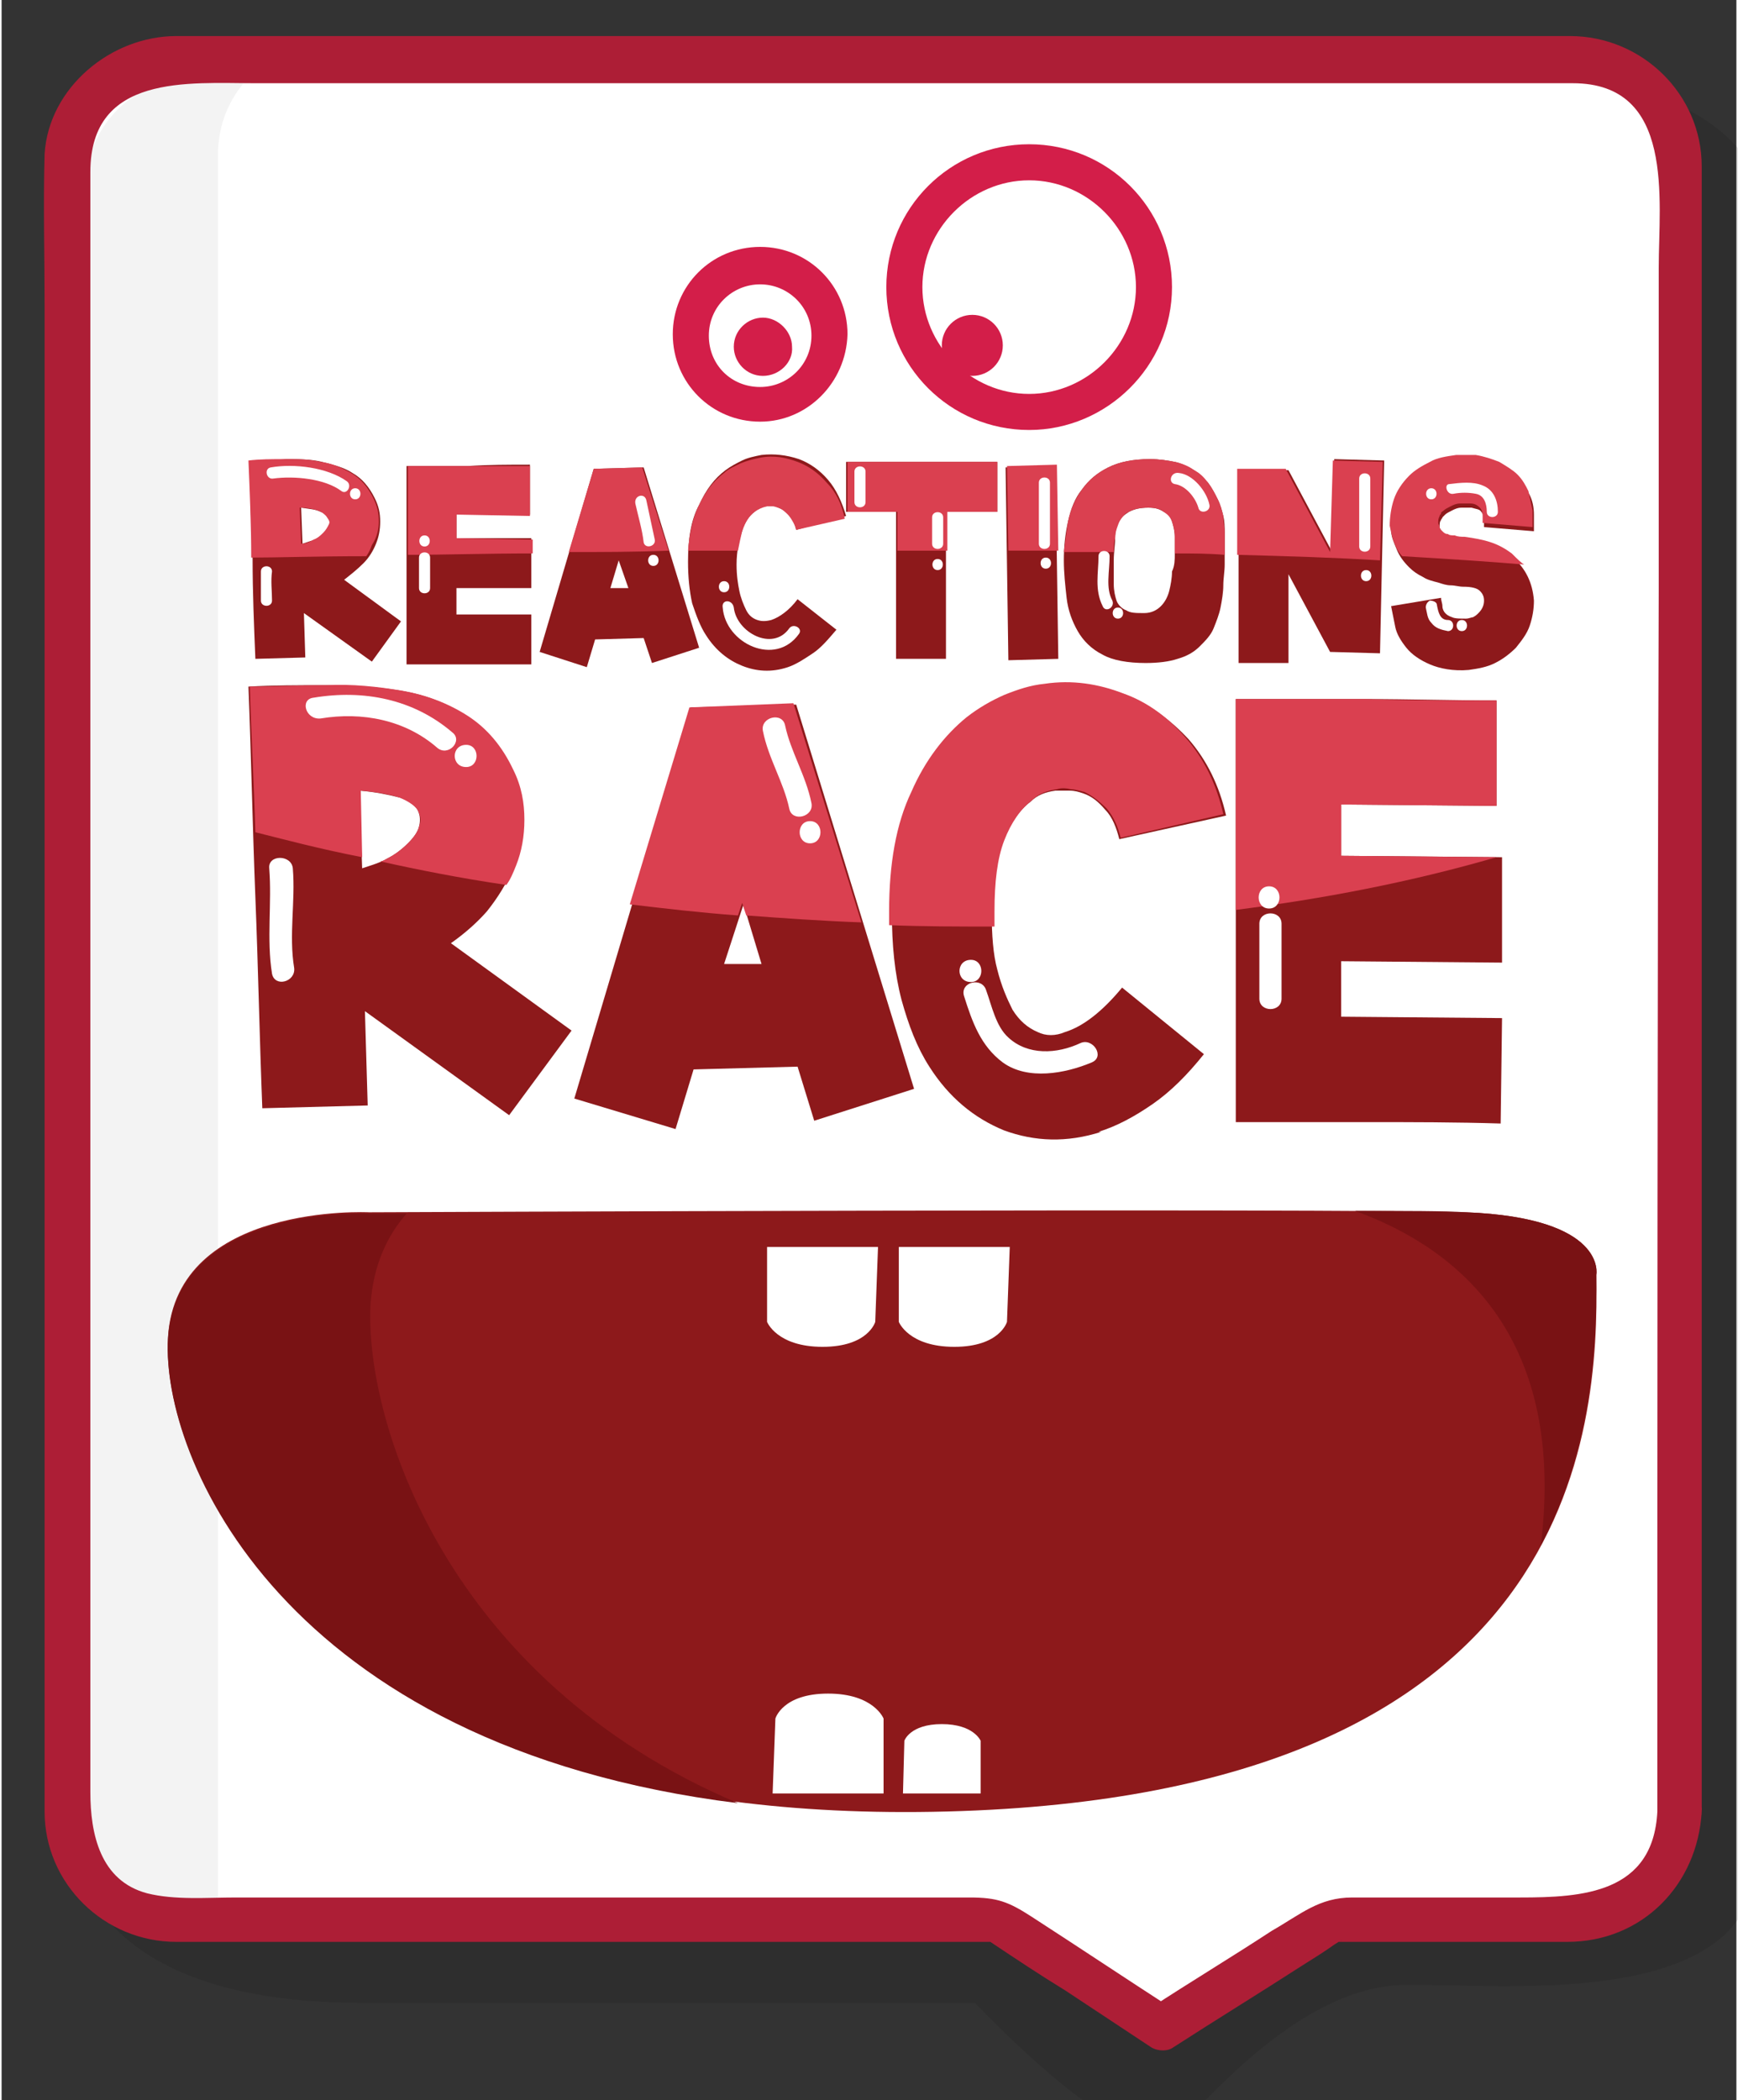 <svg xmlns="http://www.w3.org/2000/svg" width="125" height="151" viewBox="0 0 125.1 151.4">
    <rect x="0" y="0" width="125.1" height="151.4" fill="#333333" stroke="none"/>
    <path d="M5.1 132.1c0 0-0.6 12.3 20.9 12.3 21.5 0 44.2 0 44.2 0s11.5 12.3 14.6 9.1c3.1-3.2 9.4-10.3 16.4-10.4 7-0.1 25.3 2 25.4-9.2 0.2-11.2 1.6-115.6 1.6-115.6s0.4-12.4-16.4-12.4C94.9 5.9 5.1 132.1 5.1 132.1z" style="fill:#010101;opacity:0.1"/>
    <path d="M121.1 130.6c0 4.3-3.5 7.8-7.8 7.8H96.1l-12.4 7.8 -11.9-7.8H12.5c-4.3 0-7.8-3.5-7.8-7.8V12c0-4.3 3.5-7.8 7.8-7.8h100.8c4.3 0 7.8 3.5 7.8 7.8V130.6z" fill="#FFF"/>
      <path d="M15.6 11.2c0-2.2 0.8-4.1 2.2-5.6h-3.9c-4.3 0-7.8 3.5-7.8 7.7v117.6c0 4.3 3.5 7.7 7.8 7.7h2c-0.2-0.6-0.3-1.3-0.3-2V11.2z" fill="#F3F3F3"/>
    <path d="M26.5 87.4c0 0-13.9-0.7-14.5 9 -0.6 9.7 10.8 35.4 56.2 34.2 45.4-1.2 47-27.3 46.8-38.7 0 0 0.8-4.1-9.4-4.5C95.4 87.1 26.5 87.4 26.5 87.4z" fill="#8D191B"/>
    <path d="M26.6 94.1c0.2-2.9 1.2-5 2.6-6.6 -1.7 0-2.7 0-2.7 0s-13.9-0.7-14.5 9c-0.5 8.5 8.2 29.4 41.1 33.5C32.1 121.1 26.2 102.5 26.6 94.1z" fill="#791214"/>
    <path d="M55.2 89.9h8l-0.2 5.4c0 0-0.5 1.8-3.8 1.8s-4-1.8-4-1.8V89.9z" fill="#FFF"/>
    <path d="M64.7 89.9h8l-0.2 5.4c0 0-0.5 1.8-3.8 1.8s-4-1.8-4-1.8V89.9z" fill="#FFF"/>
    <path d="M70.6 129.3h-5.6l0.1-3.8c0 0 0.4-1.2 2.7-1.2s2.8 1.2 2.8 1.2V129.3z" fill="#FFF"/>
    <path d="M63.6 129.3h-8l0.2-5.4c0 0 0.5-1.8 3.8-1.8 3.3 0 4 1.8 4 1.8V129.3z" fill="#FFF"/>
    <path d="M115 91.9c0 0 0.8-4.1-9.4-4.5 -1.5-0.1-4.3-0.1-8-0.1 7.7 2.8 15.2 9.3 13.4 24.1C114.8 104.2 115 96.7 115 91.9z" fill="#791214"/>
      <circle cx="54.7" cy="24.2" r="5" fill="#FFF"/>
      <path d="M54.7 30.4c-3.5 0-6.3-2.8-6.3-6.3 0-3.5 2.8-6.3 6.3-6.3 3.5 0 6.3 2.8 6.3 6.3C60.9 27.6 58.1 30.4 54.7 30.4zM54.7 20.5c-2 0-3.7 1.6-3.7 3.7s1.6 3.7 3.7 3.7c2 0 3.7-1.6 3.7-3.7S56.7 20.5 54.7 20.5z" fill="#D31E49"/>
      <circle cx="74.1" cy="20.7" r="9" fill="#FFF"/>
      <path d="M74.1 31c-5.7 0-10.3-4.6-10.3-10.3 0-5.7 4.6-10.3 10.3-10.3 5.7 0 10.3 4.6 10.3 10.3C84.4 26.4 79.7 31 74.1 31zM74.1 13c-4.2 0-7.7 3.5-7.7 7.7 0 4.2 3.5 7.7 7.7 7.7 4.2 0 7.7-3.5 7.7-7.7C81.8 16.5 78.3 13 74.1 13z" fill="#D31E49"/>
      <circle cx="54.9" cy="25" r="1.5" fill="#D31E49"/>
      <path d="M54.9 27.1c-1.2 0-2.1-1-2.1-2.1 0-1.2 1-2.1 2.1-2.1s2.1 1 2.1 2.1C57.1 26.1 56.1 27.1 54.9 27.1zM54.9 24.1c-0.5 0-0.8 0.4-0.8 0.8 0 0.5 0.4 0.8 0.8 0.8s0.8-0.4 0.8-0.8C55.8 24.5 55.4 24.1 54.9 24.1z" fill="#D31E49"/>
      <circle id="leftEye" cx="70" cy="24.9" r="2.2" fill="#D31E49" stoke="#D31E49" stroke-width="2"/>
      <path d="M24.7 41.8l4.1 3 -2.1 2.9 -4.9-3.5 0.1 3.2 -3.6 0.1c-0.1-2.4-0.2-4.8-0.2-7.2 -0.1-2.4-0.2-4.7-0.2-7.1 0.8 0 1.7 0 2.6-0.1 0.9 0 1.8 0 2.6 0.2 0.8 0.2 1.6 0.4 2.2 0.8 0.7 0.4 1.2 1 1.6 1.8 0.3 0.6 0.4 1.1 0.4 1.7 0 0.6-0.1 1.1-0.3 1.6 -0.2 0.5-0.5 1-0.9 1.4C25.6 41.1 25.2 41.4 24.7 41.8zM21.6 36.6l0.1 2.6c0.3-0.1 0.6-0.2 0.9-0.3 0.3-0.2 0.5-0.3 0.7-0.5 0.2-0.2 0.3-0.4 0.4-0.6 0.1-0.2 0-0.4-0.1-0.5 -0.1-0.2-0.3-0.3-0.6-0.4C22.6 36.7 22.2 36.7 21.6 36.6z" fill="#8D191B"/>
      <path d="M38.1 33.5l0 3.6 -5.3-0.1v1.8l5.4 0 0 3.6 -5.4 0 0 1.9 5.4 0 0 3.6c-1.5 0-3 0-4.5 0 -1.5 0-3 0-4.5 0l0-14.3c1.5 0 2.9 0 4.4 0C35.1 33.5 36.6 33.5 38.1 33.5z" fill="#8D191B"/>
      <path d="M42.7 33.8l3.6-0.1 4 13 -3.4 1.1 -0.6-1.8 -3.5 0.1 -0.6 2 -3.4-1.1L42.7 33.8zM44.5 40.4l-0.6 2 1.3 0L44.5 40.4z" fill="#8D191B"/>
      <path d="M57.3 38.2c-0.1-0.4-0.2-0.7-0.5-1 -0.2-0.3-0.5-0.5-0.8-0.6 -0.1-0.1-0.3-0.1-0.4-0.1 -0.2 0-0.3 0-0.4 0 -0.3 0-0.6 0.1-0.9 0.4 -0.4 0.3-0.7 0.7-0.9 1.4 -0.2 0.6-0.4 1.4-0.4 2.4 0 0.8 0.1 1.4 0.2 1.9 0.1 0.5 0.3 1 0.5 1.4 0.2 0.4 0.5 0.6 0.8 0.7 0.3 0.1 0.6 0.1 1 0 0.6-0.2 1.3-0.7 1.9-1.5l2.8 2.2c-0.6 0.7-1.1 1.3-1.7 1.7 -0.6 0.4-1.2 0.8-1.8 1h0c-1.2 0.4-2.3 0.3-3.3-0.1 -1-0.4-1.9-1.1-2.6-2.2 -0.4-0.6-0.7-1.4-1-2.3 -0.2-0.9-0.3-1.9-0.3-3 0-1.6 0.2-3 0.8-4.1 0.5-1.1 1.1-1.9 1.9-2.5 0.4-0.3 0.8-0.5 1.2-0.7 0.4-0.2 0.9-0.3 1.4-0.4 0.9-0.1 1.8 0 2.7 0.3 0.8 0.3 1.5 0.8 2.1 1.5 0.6 0.7 1 1.6 1.3 2.6L57.3 38.2z" fill="#8D191B"/>
      <path d="M61 33.3h10.8v3.6h-3.7v10.6h-3.6V36.9h-3.6V33.3z" fill="#8D191B"/>
      <path d="M76.2 47.5l-3.6 0.1 -0.2-13.9 3.6 0L76.2 47.5z" fill="#8D191B"/>
      <path d="M87.7 36c0.2 0.4 0.3 0.8 0.4 1.2 0.1 0.4 0.1 0.8 0.1 1.2 0 0.4 0 0.8 0 1.2 0 0.4 0 0.7 0 1.1 0 0.5-0.1 1-0.1 1.5 0 0.5-0.1 1.1-0.2 1.6 -0.1 0.5-0.3 1-0.5 1.5 -0.2 0.5-0.6 0.9-1 1.3 -0.4 0.4-0.9 0.7-1.6 0.9 -0.6 0.2-1.4 0.3-2.3 0.3 -1.3 0-2.4-0.2-3.1-0.6 -0.8-0.4-1.4-1-1.8-1.7 -0.4-0.7-0.7-1.5-0.8-2.4s-0.2-1.8-0.2-2.7c0-1 0.1-1.9 0.3-2.8 0.2-0.9 0.5-1.7 1-2.3 0.5-0.7 1.1-1.2 1.9-1.6 0.8-0.4 1.8-0.6 3-0.6 0.7 0 1.3 0.1 1.8 0.2s1 0.4 1.4 0.6c0.4 0.3 0.7 0.6 1 0.9C87.3 35.2 87.5 35.6 87.7 36zM84.6 40c0-0.4 0-0.9 0-1.3 0-0.4-0.1-0.8-0.2-1.1 -0.1-0.3-0.3-0.6-0.6-0.7 -0.3-0.2-0.6-0.3-1.1-0.3 -0.6 0-1 0.1-1.4 0.3 -0.3 0.2-0.6 0.4-0.7 0.7 -0.2 0.3-0.3 0.7-0.3 1.2s-0.1 1-0.1 1.6c0 0.7 0 1.2 0 1.7 0 0.5 0.1 0.9 0.2 1.2 0.1 0.3 0.4 0.6 0.7 0.7 0.3 0.2 0.7 0.2 1.3 0.2 0.5 0 0.9-0.2 1.2-0.5 0.3-0.3 0.5-0.7 0.6-1.1 0.1-0.4 0.2-0.9 0.2-1.4C84.6 40.8 84.6 40.3 84.6 40z" fill="#8D191B"/>
      <path d="M95.9 39.7l0.2-6.6 3.6 0.1 -0.3 13.9 -3.6-0.1 -3-5.6 0 6.4h-3.6l0-13.9h3.6L95.9 39.7z" fill="#8D191B"/>
      <path d="M103.8 43.1c0 0.2 0.1 0.4 0.1 0.6 0 0.2 0.1 0.4 0.2 0.5 0.1 0.1 0.2 0.2 0.5 0.3 0.2 0.1 0.6 0.1 1 0.1 0.2 0 0.4-0.1 0.5-0.1 0.2-0.1 0.3-0.2 0.4-0.3 0.3-0.3 0.4-0.6 0.4-0.9 0-0.3-0.1-0.5-0.3-0.7 -0.2-0.2-0.6-0.3-1.2-0.3 -0.3 0-0.6-0.1-0.9-0.1 -0.3 0-0.6-0.1-0.9-0.2 -0.4-0.1-0.8-0.2-1.1-0.4 -0.4-0.2-0.7-0.4-1-0.7 -0.4-0.4-0.7-0.8-0.9-1.3 -0.2-0.5-0.4-0.9-0.4-1.4 -0.1-0.7 0-1.3 0.3-1.9 0.2-0.6 0.6-1.2 1.1-1.7 0.4-0.4 0.9-0.7 1.5-1 0.6-0.3 1.2-0.4 1.9-0.5 0.5 0 1 0 1.4 0 0.7 0.1 1.2 0.2 1.7 0.5 0.5 0.2 0.9 0.5 1.3 0.9 0.3 0.4 0.6 0.8 0.8 1.2 0.2 0.4 0.3 0.9 0.3 1.4 0 0.4 0 0.8 0 1.2l-3.6-0.3c0-0.2 0-0.3 0-0.5 0-0.3-0.1-0.5-0.2-0.6 -0.1-0.2-0.4-0.2-0.7-0.3 -0.2 0-0.4 0-0.7 0 -0.3 0-0.5 0.1-0.7 0.2 -0.2 0.1-0.4 0.2-0.5 0.3 -0.1 0.1-0.1 0.1-0.2 0.2 0 0.1-0.1 0.1-0.1 0.2 -0.1 0.1-0.1 0.3-0.1 0.5 0 0.1 0.1 0.2 0.1 0.3 0 0.1 0.1 0.2 0.2 0.3 0 0.1 0.2 0.1 0.4 0.2 0.1 0 0.3 0.1 0.5 0.1 0.2 0 0.4 0 0.7 0.1 0.7 0 1.4 0.1 1.9 0.4 0.6 0.2 1 0.5 1.5 0.8 0.9 0.8 1.4 1.8 1.5 3.1 0 0.6-0.1 1.2-0.3 1.8 -0.2 0.6-0.6 1.1-1 1.6 -0.4 0.4-0.9 0.8-1.5 1.1 -0.6 0.3-1.2 0.4-1.9 0.5 -1.1 0.1-2.1-0.1-2.8-0.4 -0.7-0.3-1.3-0.7-1.7-1.2 -0.4-0.5-0.7-1-0.8-1.5 -0.1-0.5-0.2-1-0.3-1.5L103.8 43.1z" fill="#8D191B"/>
      <path d="M32.4 68l8.7 6.3 -4.5 6.1 -10.4-7.5 0.2 6.8 -7.6 0.2c-0.2-5.1-0.3-10.2-0.5-15.2 -0.2-5-0.3-10.1-0.5-15.2 1.8-0.1 3.6-0.1 5.5-0.1 1.9 0 3.7 0.1 5.5 0.4 1.8 0.3 3.3 0.9 4.7 1.8 1.4 0.9 2.5 2.2 3.3 3.9 0.5 1.2 0.8 2.4 0.8 3.6 0 1.2-0.2 2.4-0.7 3.5 -0.5 1.1-1.1 2.1-1.9 3.1C34.3 66.5 33.4 67.3 32.4 68zM25.8 57l0.2 5.6c0.6-0.2 1.3-0.4 1.8-0.7 0.6-0.3 1.1-0.7 1.5-1.1 0.4-0.4 0.7-0.8 0.8-1.2 0.1-0.4 0.1-0.8-0.1-1.2s-0.7-0.7-1.3-0.9C27.9 57.3 27 57.1 25.8 57z" fill="#8D191B"/>
      <path d="M49.7 51l7.6-0.2 8.5 27.7 -7.2 2.3 -1.2-3.9 -7.5 0.2 -1.3 4.3 -7.3-2.2L49.7 51zM53.5 65.2l-1.4 4.3 2.7 0L53.5 65.2z" fill="#8D191B"/>
      <path d="M80.6 60.5c-0.2-0.8-0.5-1.6-1-2.1 -0.5-0.6-1-1-1.6-1.2 -0.3-0.1-0.6-0.2-1-0.2 -0.3 0-0.6 0-1 0 -0.7 0.1-1.3 0.3-1.8 0.8 -0.8 0.6-1.5 1.6-2 2.9 -0.5 1.3-0.8 3-0.8 5.1 0 1.6 0.1 3 0.4 4.1 0.3 1.2 0.7 2.1 1.1 2.9 0.5 0.8 1.1 1.3 1.8 1.6 0.6 0.3 1.3 0.3 2 0 1.3-0.4 2.7-1.5 4.1-3.2l5.9 4.8c-1.2 1.5-2.4 2.7-3.7 3.6 -1.3 0.9-2.6 1.6-3.9 2H79.3c-2.5 0.8-4.8 0.7-7-0.1 -2.2-0.9-4-2.4-5.4-4.6 -0.9-1.4-1.5-3-2-4.8 -0.5-1.9-0.7-4-0.7-6.3 0-3.4 0.5-6.3 1.6-8.6 1.1-2.3 2.4-4.1 4-5.4 0.8-0.6 1.7-1.2 2.7-1.6 0.9-0.4 1.9-0.7 2.9-0.8 2-0.3 3.9 0 5.7 0.7 1.7 0.7 3.2 1.8 4.5 3.2 1.3 1.5 2.2 3.3 2.7 5.5L80.6 60.5z" fill="#8D191B"/>
      <path d="M107.8 50.5l0 7.6 -11.2-0.1v3.7l11.6 0.1 0 7.6 -11.6-0.1 0 4 11.6 0.1 -0.1 7.6c-3.2-0.1-6.4-0.1-9.6-0.1 -3.1 0-6.3 0-9.5 0L89 50.4c3.1 0 6.3 0 9.4 0C101.5 50.4 104.7 50.5 107.8 50.5z" fill="#8D191B"/>
      <path d="M27.2 37.6c0-0.6-0.1-1.1-0.4-1.7 -0.4-0.8-0.9-1.4-1.6-1.8 -0.7-0.4-1.4-0.7-2.2-0.8 -0.8-0.2-1.7-0.2-2.6-0.2 -0.9 0-1.8 0-2.6 0.1 0.1 2.4 0.2 4.7 0.2 7 1.9 0 4.7-0.1 8.3-0.1 0.2-0.3 0.3-0.5 0.4-0.8C27.1 38.7 27.2 38.1 27.2 37.6zM23.6 37.8c-0.1 0.2-0.2 0.4-0.4 0.6 -0.2 0.2-0.4 0.4-0.7 0.5 -0.3 0.2-0.6 0.3-0.9 0.3l-0.1-2.6c0.6 0 1 0.1 1.3 0.2 0.3 0.1 0.5 0.3 0.6 0.4C23.6 37.5 23.7 37.6 23.6 37.8z" fill="#DA4050"/>
      <path d="M32.8 38.8v-1.7l5.3 0.1 0-3.6c-1.5 0-3 0-4.4 0 -1.5 0-2.9 0-4.4 0l0 6.4c2.7 0 5.7-0.1 9-0.1l0-1L32.8 38.8z" fill="#DA4050"/>
      <path d="M42.7 33.8l-1.8 6c2.3 0 4.7 0 7.2-0.1l-1.9-6L42.7 33.8z" fill="#DA4050"/>
      <path d="M54.3 36.9c0.3-0.2 0.5-0.3 0.9-0.4 0.1 0 0.3 0 0.4 0 0.2 0 0.3 0.1 0.4 0.1 0.3 0.1 0.5 0.3 0.8 0.6 0.2 0.3 0.4 0.6 0.5 1l3.5-0.8c-0.2-1-0.6-1.9-1.3-2.6 -0.6-0.7-1.3-1.2-2.1-1.5 -0.8-0.3-1.7-0.5-2.7-0.3 -0.5 0.1-0.9 0.2-1.4 0.4 -0.4 0.2-0.9 0.4-1.2 0.7 -0.8 0.6-1.4 1.4-1.9 2.5 -0.4 0.9-0.6 1.9-0.7 3.1 1.2 0 2.4 0 3.6 0 0.1-0.5 0.2-1 0.3-1.4C53.6 37.7 53.9 37.2 54.3 36.9z" fill="#DA4050"/>
      <path d="M71.8 36.9v-3.6H61v3.6h3.6v2.8c1.2 0 2.4 0 3.6 0v-2.8H71.8z" fill="#DA4050"/>
      <path d="M72.5 33.6l0.1 6.1c1.2 0 2.4 0 3.6 0l-0.1-6.2L72.5 33.6z" fill="#DA4050"/>
      <path d="M88.2 38.4c0-0.4-0.1-0.8-0.1-1.2 -0.1-0.4-0.2-0.8-0.4-1.2 -0.2-0.4-0.4-0.8-0.7-1.2 -0.3-0.4-0.6-0.7-1-0.9 -0.4-0.3-0.9-0.5-1.4-0.6s-1.1-0.2-1.8-0.2c-1.2 0-2.2 0.2-3 0.6 -0.8 0.4-1.4 0.9-1.9 1.6 -0.5 0.7-0.8 1.4-1 2.3 -0.1 0.7-0.2 1.4-0.3 2.2 1.2 0 2.4 0 3.6 0 0-0.4 0-0.7 0.1-1 0-0.5 0.2-0.9 0.3-1.2 0.2-0.3 0.4-0.6 0.7-0.7 0.3-0.2 0.8-0.3 1.4-0.3 0.5 0 0.9 0.1 1.1 0.3 0.3 0.2 0.5 0.4 0.6 0.7 0.1 0.3 0.2 0.7 0.2 1.1 0 0.4 0 0.8 0 1.2 1.2 0 2.4 0 3.6 0.1 0-0.1 0-0.3 0-0.4C88.2 39.2 88.2 38.8 88.2 38.4z" fill="#DA4050"/>
      <path d="M96 33.2l-0.2 6.6 -3.2-6H89.1l0 6.2c3.7 0.1 7.1 0.2 10.3 0.4l0.2-7.1L96 33.2z" fill="#DA4050"/>
      <path d="M108.9 39.9c-0.4-0.3-0.9-0.6-1.5-0.8 -0.6-0.2-1.2-0.3-1.9-0.4 -0.2 0-0.5 0-0.7-0.1 -0.2 0-0.4 0-0.5-0.1 -0.2 0-0.3-0.1-0.4-0.2 -0.1-0.1-0.2-0.2-0.2-0.3 0-0.1-0.1-0.2-0.1-0.3 0-0.2 0-0.3 0.1-0.5 0-0.1 0.1-0.1 0.1-0.2 0-0.1 0.1-0.1 0.2-0.2 0.1-0.1 0.3-0.2 0.5-0.3 0.2-0.1 0.4-0.2 0.7-0.2 0.3 0 0.5 0 0.7 0 0.3 0 0.5 0.1 0.7 0.3 0.1 0.1 0.2 0.3 0.2 0.6 0 0.2 0 0.4 0 0.5l3.6 0.3c0-0.4 0-0.8 0-1.2 -0.1-0.5-0.2-0.9-0.3-1.4 -0.2-0.4-0.4-0.8-0.8-1.2 -0.3-0.3-0.8-0.6-1.3-0.9 -0.5-0.2-1.1-0.4-1.7-0.5 -0.4 0-0.9 0-1.4 0 -0.7 0.1-1.4 0.2-1.9 0.5 -0.6 0.3-1.1 0.6-1.5 1 -0.5 0.5-0.9 1.1-1.1 1.7 -0.2 0.6-0.3 1.3-0.3 1.9 0.1 0.5 0.2 1 0.4 1.4 0.1 0.3 0.3 0.6 0.5 0.8 3.4 0.2 6.4 0.4 8.8 0.6C109.6 40.6 109.3 40.3 108.9 39.9z" fill="#DA4050"/>
      <path d="M37.7 59.1c0-1.2-0.2-2.4-0.8-3.6 -0.8-1.7-1.9-3-3.3-3.9 -1.4-0.9-3-1.5-4.7-1.8 -1.8-0.3-3.6-0.5-5.5-0.4 -1.9 0-3.7 0.1-5.5 0.1 0.1 3.5 0.3 7 0.4 10.5 2 0.5 4.6 1.2 7.7 1.8l-0.1-4.8c1.2 0.1 2.2 0.3 2.8 0.5 0.7 0.3 1.1 0.6 1.3 0.9 0.2 0.4 0.3 0.7 0.1 1.2 -0.1 0.4-0.4 0.8-0.8 1.2 -0.4 0.4-0.9 0.8-1.5 1.1 -0.2 0.1-0.3 0.2-0.5 0.2 2.7 0.6 5.7 1.2 9.1 1.7 0.3-0.4 0.5-0.9 0.7-1.4C37.5 61.4 37.7 60.3 37.7 59.1z" fill="#DA4050"/>
      <path d="M49.6 51l-4.3 14.2c2.5 0.3 5.1 0.6 7.8 0.8l0.3-0.9 0.3 0.9c2.7 0.2 5.5 0.4 8.3 0.5l-4.9-15.8L49.6 51z" fill="#DA4050"/>
      <path d="M72.3 60.6c0.5-1.3 1.2-2.3 2-2.9 0.5-0.5 1.1-0.7 1.8-0.8 0.3-0.1 0.6-0.1 1 0 0.3 0 0.6 0.1 1 0.2 0.6 0.3 1.1 0.7 1.6 1.2 0.5 0.6 0.8 1.3 1 2.1l7.4-1.7c-0.5-2.2-1.4-4-2.7-5.5 -1.3-1.5-2.8-2.6-4.5-3.2 -1.8-0.7-3.7-1-5.7-0.7 -1 0.1-1.9 0.4-2.9 0.8 -0.9 0.4-1.8 0.9-2.7 1.6 -1.6 1.3-3 3.1-4 5.4 -1.1 2.3-1.6 5.2-1.6 8.6 0 0.3 0 0.7 0 1 2.5 0.1 5 0.1 7.6 0.1 0-0.3 0-0.7 0-1.1C71.6 63.6 71.8 61.9 72.3 60.6z" fill="#DA4050"/>
      <path d="M96.6 61.7v-3.7l11.2 0.1 0-7.6c-3.2 0-6.3 0-9.4-0.1 -3.1 0-6.3 0-9.4 0l0 15.2c6.3-0.8 12.6-2 18.8-3.8L96.6 61.7z" fill="#DA4050"/>
      <path d="M19.6 34.5c1.5-0.2 3.7 0 4.9 0.9 0.4 0.3 0.8-0.4 0.4-0.7 -1.4-1-3.8-1.3-5.5-1C18.9 33.8 19.1 34.6 19.6 34.5L19.6 34.5z" fill="#FFF"/>
      <path d="M25.5 36c0.5 0 0.5-0.8 0-0.8S25 36 25.5 36L25.5 36z" fill="#FFF"/>
      <path d="M30.1 40.2c0 0.7 0 1.5 0 2.2 0 0.5 0.8 0.5 0.8 0 0-0.7 0-1.5 0-2.2C30.9 39.7 30.1 39.7 30.1 40.2L30.1 40.2z" fill="#FFF"/>
      <path d="M30.5 39.4c0.5 0 0.5-0.8 0-0.8C30 38.6 30 39.4 30.5 39.4L30.5 39.4z" fill="#FFF"/>
      <path d="M45.7 36.3c0.2 0.9 0.5 1.9 0.6 2.8 0.1 0.5 0.9 0.3 0.8-0.2 -0.2-0.9-0.4-1.9-0.6-2.8C46.4 35.5 45.6 35.7 45.7 36.3L45.7 36.3z" fill="#FFF"/>
      <path d="M47 40.8c0.5 0 0.5-0.8 0-0.8C46.5 40 46.5 40.8 47 40.8L47 40.8z" fill="#FFF"/>
      <path d="M52 43.8c0.2 2.6 3.8 4.3 5.5 1.9 0.3-0.4-0.4-0.8-0.7-0.4 -1.2 1.7-3.8 0.3-4-1.5C52.7 43.2 51.9 43.2 52 43.8L52 43.8z" fill="#FFF"/>
      <path d="M52.1 42.7c0.5 0 0.5-0.8 0-0.8S51.6 42.7 52.1 42.7L52.1 42.7z" fill="#FFF"/>
      <path d="M61.5 34c0 0.7 0 1.4 0 2.2 0 0.5 0.8 0.5 0.8 0 0-0.7 0-1.4 0-2.2C62.3 33.5 61.5 33.5 61.5 34L61.5 34z" fill="#FFF"/>
      <path d="M67.1 37.3c0 0.6 0 1.3 0 1.9 0 0.5 0.8 0.5 0.8 0 0-0.6 0-1.3 0-1.9C67.9 36.8 67.1 36.8 67.1 37.3L67.1 37.3z" fill="#FFF"/>
      <path d="M67.5 41.1c0.5 0 0.5-0.8 0-0.8S67 41.1 67.5 41.1L67.5 41.1z" fill="#FFF"/>
      <path d="M74.8 34.8c0 1.5 0 3 0 4.4 0 0.5 0.8 0.5 0.8 0 0-1.5 0-3 0-4.4C75.6 34.3 74.8 34.3 74.8 34.8L74.8 34.8z" fill="#FFF"/>
      <path d="M75.3 41c0.5 0 0.5-0.8 0-0.8C74.8 40.2 74.8 41 75.3 41L75.3 41z" fill="#FFF"/>
      <path d="M79.1 40.1c0 1.2-0.3 2.4 0.3 3.6 0.2 0.5 0.9 0.1 0.7-0.4 -0.5-0.9-0.2-2.1-0.2-3.2C79.9 39.6 79.1 39.6 79.1 40.1L79.1 40.1z" fill="#FFF"/>
      <path d="M80.5 44.6c0.5 0 0.5-0.8 0-0.8C80 43.8 80 44.6 80.5 44.6L80.5 44.6z" fill="#FFF"/>
      <path d="M84.6 34.9c0.8 0.1 1.5 1 1.7 1.7 0.1 0.5 0.9 0.3 0.8-0.2 -0.2-1-1.2-2.2-2.2-2.3C84.3 34 84.1 34.8 84.6 34.9L84.6 34.9z" fill="#FFF"/>
      <path d="M97.9 34.5c0 1.6 0 3.3 0 4.9 0 0.5 0.8 0.5 0.8 0 0-1.6 0-3.3 0-4.9C98.7 34 97.9 34 97.9 34.5L97.9 34.5z" fill="#FFF"/>
      <path d="M98.4 41.9c0.5 0 0.5-0.8 0-0.8S97.9 41.9 98.4 41.9L98.4 41.9z" fill="#FFF"/>
      <path d="M104.7 35.6c0.5-0.1 1.1-0.1 1.6 0 0.6 0.1 0.8 0.7 0.8 1.3 0 0.5 0.8 0.5 0.8 0 0-0.8-0.3-1.6-1.1-1.9 -0.7-0.3-1.6-0.2-2.4-0.1C104 34.9 104.2 35.7 104.7 35.6L104.7 35.6z" fill="#FFF"/>
      <path d="M103.1 36c0.5 0 0.5-0.8 0-0.8S102.6 36 103.1 36L103.1 36z" fill="#FFF"/>
      <path d="M102.7 43.8c0.1 0.4 0.1 0.8 0.4 1.1 0.3 0.4 0.7 0.5 1.2 0.6 0.5 0 0.5-0.8 0-0.8 -0.6 0-0.7-0.6-0.8-1.1 0-0.2-0.3-0.3-0.5-0.3C102.8 43.4 102.7 43.6 102.7 43.8L102.7 43.8z" fill="#FFF"/>
      <path d="M105.3 45.5c0.5 0 0.5-0.8 0-0.8S104.8 45.5 105.3 45.5L105.3 45.5z" fill="#FFF"/>
      <path d="M23 51.8c3-0.5 6.1 0.1 8.4 2.1 0.8 0.7 1.9-0.5 1.1-1.1 -2.8-2.4-6.4-3.1-10-2.5C21.5 50.4 21.9 51.9 23 51.8L23 51.8z" fill="#FFF"/>
      <path d="M33.5 55.3c1 0 1-1.6 0-1.6C32.4 53.7 32.4 55.3 33.5 55.3L33.5 55.3z" fill="#FFF"/>
      <path d="M54.9 52.7c0.4 2 1.5 3.7 1.9 5.6 0.2 1 1.8 0.6 1.6-0.4 -0.4-2-1.5-3.7-1.9-5.6C56.3 51.3 54.7 51.7 54.9 52.7L54.9 52.7z" fill="#FFF"/>
      <path d="M58.3 60.8c1 0 1-1.6 0-1.6S57.3 60.8 58.3 60.8L58.3 60.8z" fill="#FFF"/>
      <path d="M69.4 71.8c0.6 1.9 1.2 3.6 2.8 4.8 1.8 1.3 4.5 0.8 6.4 0 1-0.4 0.1-1.8-0.8-1.4 -1.7 0.8-3.8 0.9-5.2-0.4 -0.9-0.8-1.2-2.3-1.6-3.4C70.7 70.4 69.1 70.8 69.4 71.8L69.4 71.8z" fill="#FFF"/>
      <path d="M69.9 70.8c1 0 1-1.6 0-1.6C68.8 69.2 68.8 70.8 69.9 70.8L69.9 70.8z" fill="#FFF"/>
      <path d="M90.7 66.6c0 1.8 0 3.6 0 5.4 0 1 1.6 1 1.6 0 0-1.8 0-3.6 0-5.4C92.3 65.6 90.7 65.6 90.7 66.6L90.7 66.6z" fill="#FFF"/>
      <path d="M91.4 65.5c1 0 1-1.6 0-1.6C90.4 63.9 90.4 65.5 91.4 65.5L91.4 65.5z" fill="#FFF"/>
      <path d="M18.7 41.2c0 0.7 0 1.4 0 2.1 0 0.5 0.8 0.5 0.8 0 0-0.7-0.1-1.4 0-2.1C19.5 40.7 18.7 40.7 18.7 41.2L18.7 41.2z" fill="#FFF"/>
      <path d="M19.3 62.6c0.2 2.5-0.2 5.1 0.2 7.6 0.2 1 1.7 0.6 1.6-0.4 -0.4-2.4 0.1-4.8-0.1-7.2C20.9 61.6 19.2 61.6 19.3 62.6L19.3 62.6z" fill="#FFF"/>
      <path d="M119.4 130.6c-0.3 5.9-5.4 6.2-9.9 6.2 -4 0-8 0-12.1 0 -2.4 0-3.7 1.2-5.8 2.4 -2.9 1.9-5.9 3.7-8.8 5.6 0.5 0 1.1 0 1.6 0 -3.4-2.2-6.7-4.4-10.1-6.6 -1.7-1.1-2.5-1.4-4.5-1.4 -8.4 0-16.8 0-25.1 0 -9.3 0-18.6 0-27.8 0 -2.1 0-4.4 0.2-6.4-0.3 -3.4-0.9-4.1-4.3-4.1-7.3 0-34.6 0-69.3 0-103.9 0-4.3 0-8.6 0-12.9 0-7.1 7.1-6.4 11.9-6.4 18.5 0 37 0 55.5 0 13.2 0 26.3 0 39.5 0 7.4 0 6.2 8.4 6.2 13.3 0 7.7 0 15.5 0 23.2C119.4 71.8 119.4 101.2 119.4 130.6c0 2.1 3.2 2.1 3.2 0 0-32.3 0-64.6 0-96.9 0-6.3 0-12.6 0-18.9 0-0.9 0-1.8 0-2.8 0-5.2-4.3-9.4-9.5-9.4 -14 0-28 0-41.9 0 -18.1 0-36.1 0-54.2 0 -1.5 0-2.9 0-4.4 0 -4.7 0-9.2 3.7-9.5 8.5C3 14.8 3.1 18.4 3.1 22c0 35.2 0 70.4 0 105.6 0 1 0 2 0 3 0 5.2 4.3 9.4 9.5 9.4 6.5 0 13 0 19.5 0 10.1 0 20.2 0 30.3 0 2.9 0 5.8 0 8.6 0 0.2 0 0.5 0 0.7 0 0.6 0-1.1-0.5-0.4 0 1.8 1.2 3.6 2.4 5.4 3.5 2.1 1.4 4.1 2.7 6.2 4.1 0.5 0.3 1.2 0.3 1.6 0 3.1-2 6.2-3.9 9.3-5.9 0.8-0.5 1.6-1 2.3-1.5 0.9-0.6 0.6-0.2 0-0.2 1.6 0 3.1 0 4.7 0 4 0 8 0 12.1 0 5.4 0 9.4-4.1 9.7-9.4C122.8 128.5 119.6 128.5 119.4 130.6z" fill="#AD1E36"/>
</svg>